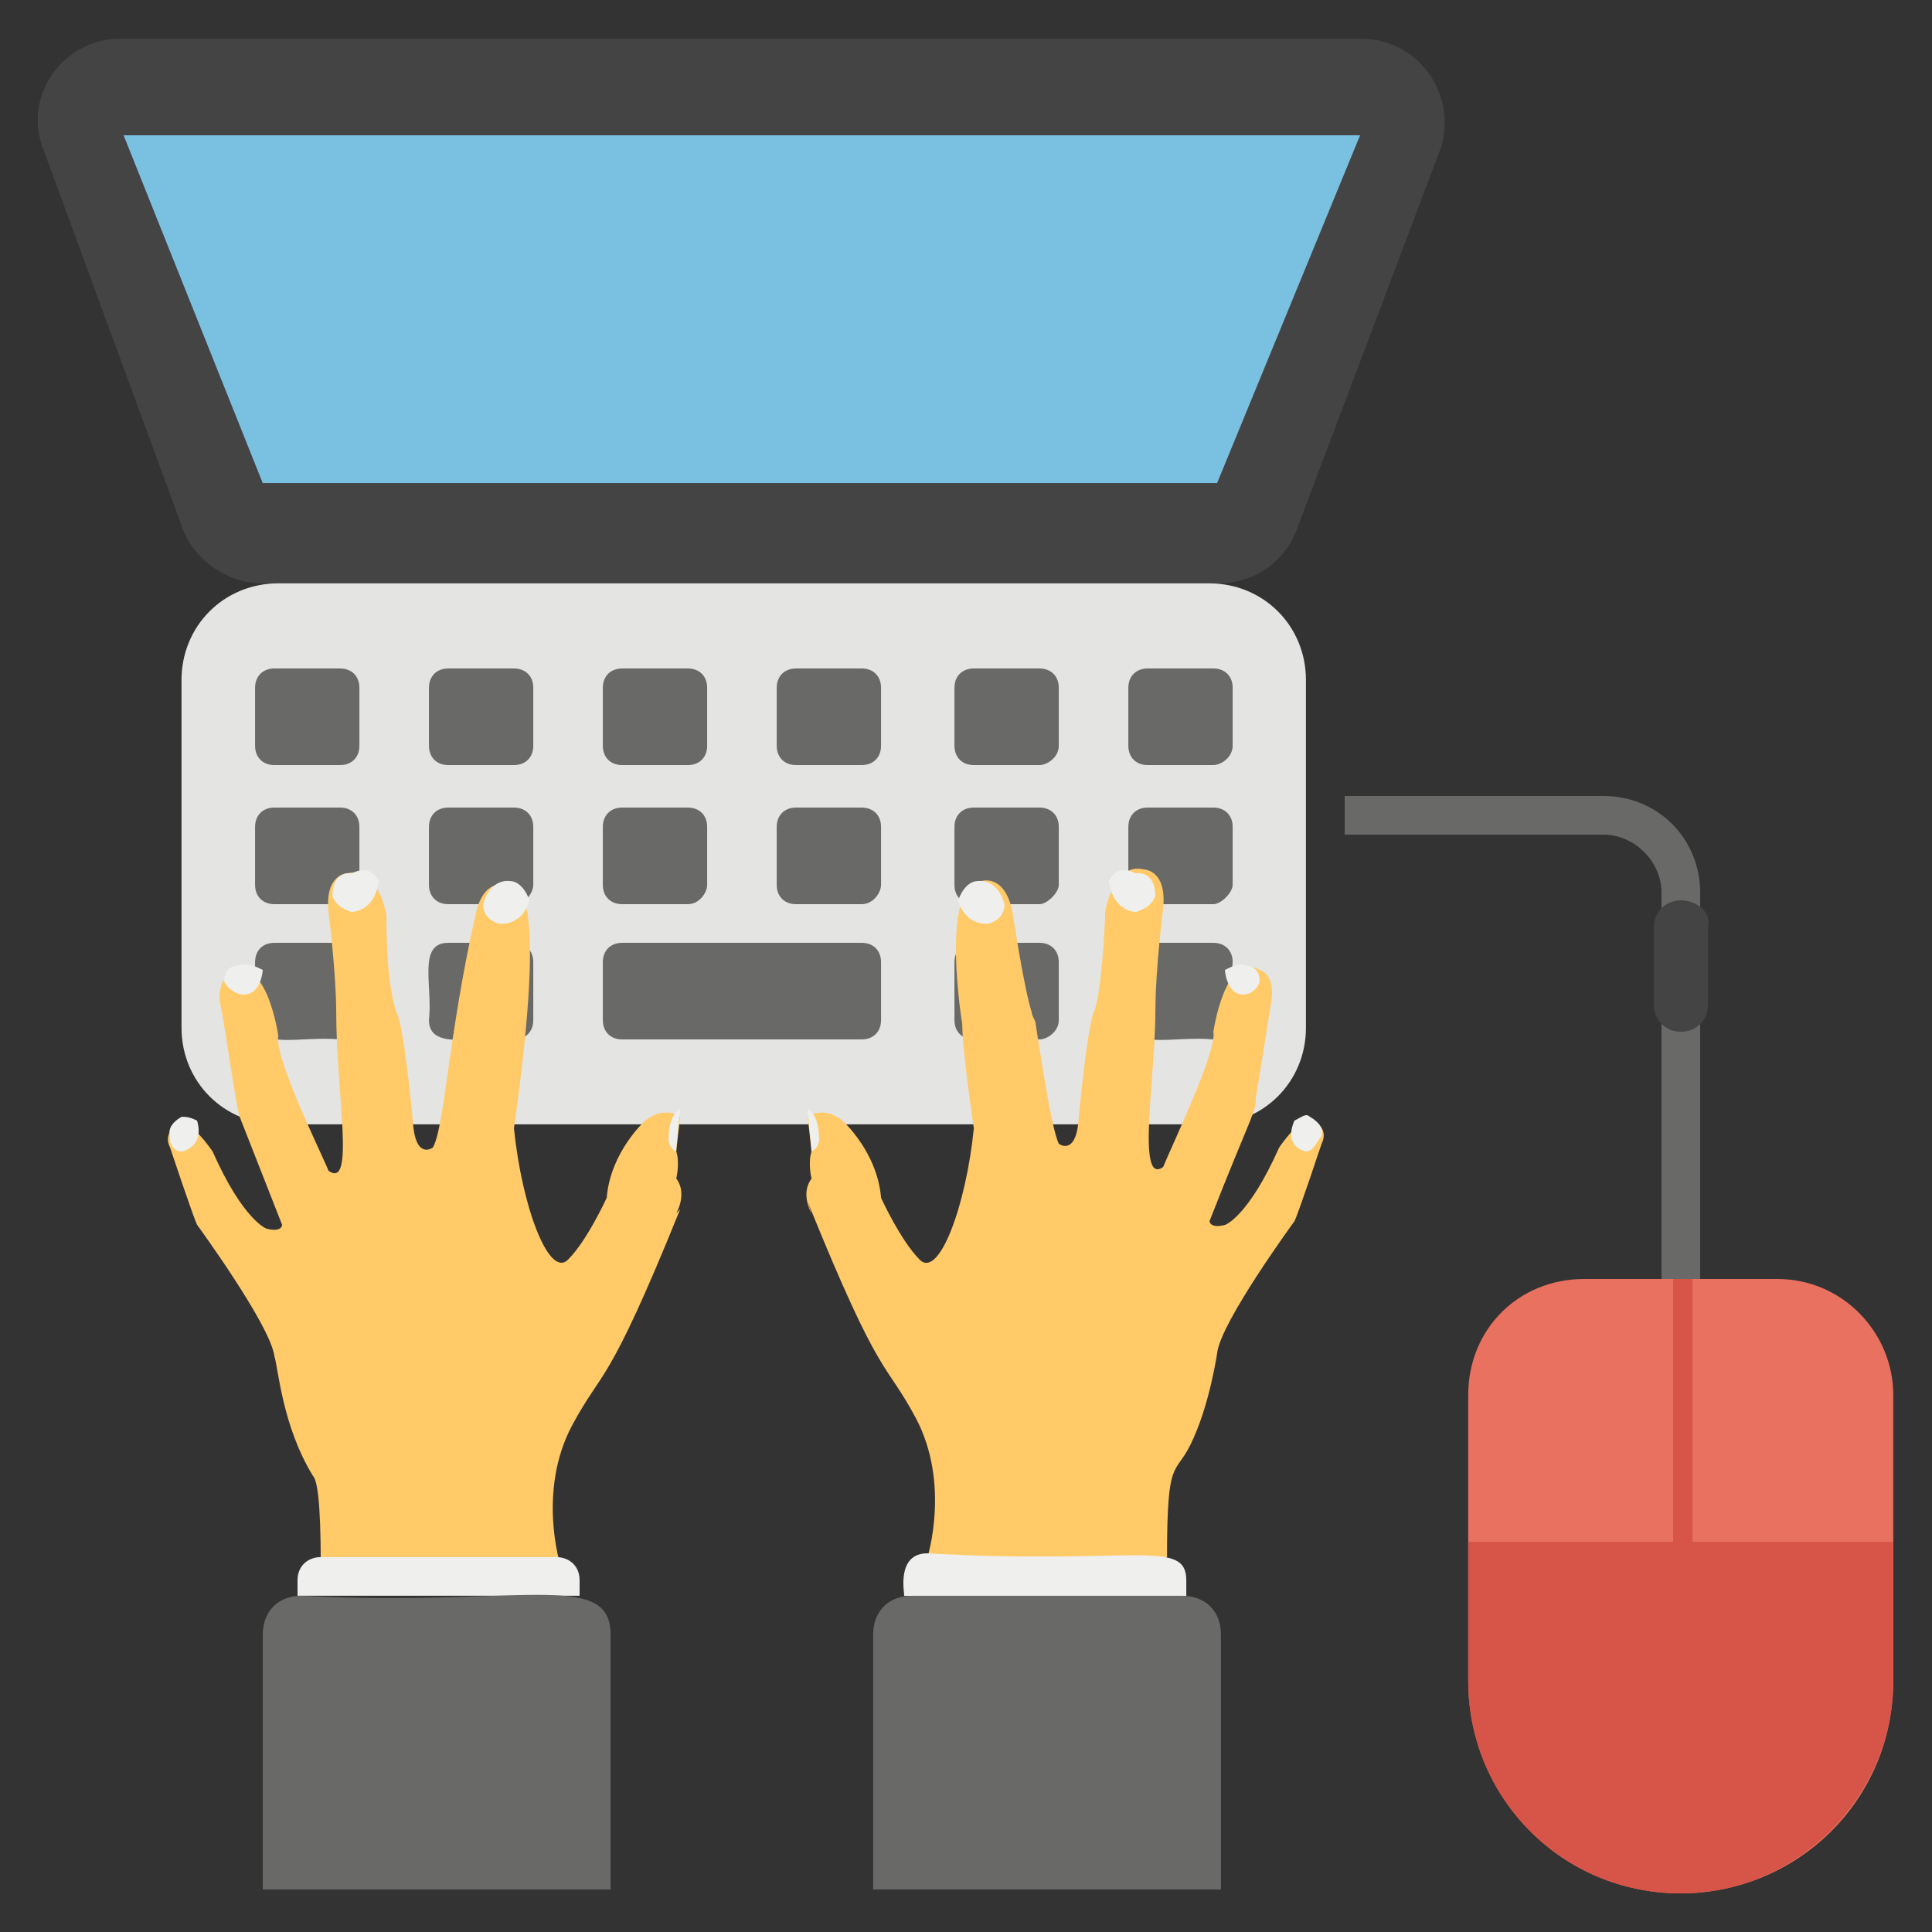 <svg width="40" height="40" viewBox="0 0 40 40" fill="none" xmlns="http://www.w3.org/2000/svg">
<rect x="0" y="0" width="40" height="40" fill="#333333" stroke="none"/>
<g clip-path="url(#clip0_1_3)">
<path d="M29.839 3.041L26.879 10.881C26.639 11.601 25.999 12.081 25.199 12.081H5.439C4.719 12.081 3.999 11.601 3.759 10.881L0.879 3.041C0.479 1.921 1.359 0.801 2.479 0.801H28.159C29.359 0.801 30.159 1.921 29.839 3.041Z" fill="#444445"/>
<path d="M27.038 14.078V21.278C27.038 22.398 26.158 23.278 25.038 23.278H5.758C4.638 23.278 3.758 22.398 3.758 21.278V14.078C3.758 12.958 4.638 12.078 5.758 12.078H25.038C26.158 12.078 27.038 12.958 27.038 14.078Z" fill="#E4E4E3"/>
<path d="M39.198 28.881V34.8C39.198 37.281 37.198 39.2 34.798 39.2C32.318 39.2 30.398 37.2 30.398 34.8V28.881C30.398 27.52 31.438 26.48 32.798 26.48H36.798C38.158 26.48 39.198 27.601 39.198 28.881Z" fill="#E9715F"/>
<path d="M30.398 31.922V34.802C30.398 37.282 32.398 39.202 34.798 39.202C37.198 39.202 39.198 37.202 39.198 34.802V31.922H30.398Z" fill="#D75548"/>
<path d="M35.041 26.48H34.641V33.52H35.041V26.48Z" fill="#D75548"/>
<path d="M7.041 15.84H5.681C5.441 15.84 5.281 15.68 5.281 15.44V14.24C5.281 14 5.441 13.84 5.681 13.84H7.041C7.281 13.84 7.441 14 7.441 14.24V15.44C7.441 15.68 7.281 15.84 7.041 15.84ZM10.641 15.84H9.281C9.041 15.84 8.881 15.68 8.881 15.44V14.24C8.881 14 9.041 13.84 9.281 13.84H10.641C10.881 13.84 11.041 14 11.041 14.24V15.44C11.041 15.68 10.881 15.84 10.641 15.84ZM14.241 15.84H12.881C12.641 15.84 12.481 15.68 12.481 15.44V14.24C12.481 14 12.641 13.84 12.881 13.84H14.241C14.481 13.84 14.641 14 14.641 14.24V15.44C14.641 15.68 14.481 15.84 14.241 15.84ZM17.841 15.84H16.481C16.241 15.84 16.081 15.68 16.081 15.44V14.24C16.081 14 16.241 13.84 16.481 13.84H17.841C18.081 13.84 18.241 14 18.241 14.24V15.44C18.241 15.68 18.081 15.84 17.841 15.84ZM21.521 15.84H20.161C19.921 15.84 19.761 15.68 19.761 15.44V14.24C19.761 14 19.921 13.84 20.161 13.84H21.521C21.761 13.84 21.921 14 21.921 14.24V15.44C21.921 15.68 21.681 15.84 21.521 15.84ZM25.121 15.84H23.761C23.521 15.84 23.361 15.68 23.361 15.44V14.24C23.361 14 23.521 13.84 23.761 13.84H25.121C25.361 13.84 25.521 14 25.521 14.24V15.44C25.521 15.68 25.281 15.84 25.121 15.84ZM7.041 18.72H5.681C5.441 18.72 5.281 18.56 5.281 18.32V17.12C5.281 16.88 5.441 16.72 5.681 16.72H7.041C7.281 16.72 7.441 16.88 7.441 17.12V18.32C7.441 18.48 7.281 18.72 7.041 18.72ZM10.641 18.72H9.281C9.041 18.72 8.881 18.56 8.881 18.32V17.12C8.881 16.88 9.041 16.72 9.281 16.72H10.641C10.881 16.72 11.041 16.88 11.041 17.12V18.32C11.041 18.48 10.881 18.72 10.641 18.72ZM14.241 18.72H12.881C12.641 18.72 12.481 18.56 12.481 18.32V17.12C12.481 16.88 12.641 16.72 12.881 16.72H14.241C14.481 16.72 14.641 16.88 14.641 17.12V18.32C14.641 18.48 14.481 18.72 14.241 18.72ZM17.841 18.72H16.481C16.241 18.72 16.081 18.56 16.081 18.32V17.12C16.081 16.88 16.241 16.72 16.481 16.72H17.841C18.081 16.72 18.241 16.88 18.241 17.12V18.32C18.241 18.48 18.081 18.72 17.841 18.72ZM21.521 18.72H20.161C19.921 18.72 19.761 18.56 19.761 18.32V17.12C19.761 16.88 19.921 16.72 20.161 16.72H21.521C21.761 16.72 21.921 16.88 21.921 17.12V18.32C21.921 18.48 21.681 18.72 21.521 18.72ZM25.121 18.72H23.761C23.521 18.72 23.361 18.56 23.361 18.32V17.12C23.361 16.88 23.521 16.72 23.761 16.72H25.121C25.361 16.72 25.521 16.88 25.521 17.12V18.32C25.521 18.48 25.281 18.72 25.121 18.72ZM7.041 21.52C6.241 21.44 5.281 21.76 5.281 21.12V19.92C5.281 19.68 5.441 19.52 5.681 19.52H7.041C7.281 19.52 7.441 19.68 7.441 19.92C7.361 20.64 7.681 21.52 7.041 21.52ZM10.641 21.52C9.841 21.44 8.881 21.76 8.881 21.12C8.961 20.4 8.641 19.52 9.281 19.52H10.641C10.881 19.52 11.041 19.68 11.041 19.92V21.12C11.041 21.36 10.881 21.52 10.641 21.52ZM17.841 21.52H12.881C12.641 21.52 12.481 21.36 12.481 21.12V19.92C12.481 19.68 12.641 19.52 12.881 19.52H17.841C18.081 19.52 18.241 19.68 18.241 19.92V21.12C18.241 21.36 18.081 21.52 17.841 21.52ZM21.521 21.52H20.161C19.921 21.52 19.761 21.36 19.761 21.12V19.92C19.761 19.68 19.921 19.52 20.161 19.52H21.521C21.761 19.52 21.921 19.68 21.921 19.92V21.12C21.921 21.36 21.681 21.52 21.521 21.52ZM25.121 21.52C24.321 21.44 23.361 21.76 23.361 21.12V19.92C23.361 19.68 23.521 19.52 23.761 19.52H25.121C25.361 19.52 25.521 19.68 25.521 19.92C25.441 20.64 25.681 21.52 25.121 21.52Z" fill="#696967"/>
<path d="M14.001 25.119C14.001 25.119 14.241 24.719 14.001 24.399C14.001 24.399 14.081 24.079 14.001 23.839L14.081 23.119C14.081 23.119 13.761 22.879 13.361 23.199C13.361 23.199 12.641 23.839 12.561 24.799C12.561 24.799 12.161 25.679 11.761 26.079C11.361 26.479 10.801 24.959 10.641 23.359C11.361 18.239 10.721 18.319 10.481 18.319C10.481 18.319 10.001 18.159 9.841 18.959C9.281 21.439 9.201 23.359 8.961 23.759C8.961 23.759 8.641 23.999 8.561 23.359C8.561 23.359 8.401 21.519 8.241 21.039C8.001 20.479 8.001 19.279 8.001 18.959C8.001 18.959 7.841 17.919 7.201 18.079C7.201 18.079 6.721 18.079 6.801 18.879C6.801 18.879 6.961 20.159 6.961 20.959C6.961 22.639 7.361 24.639 6.801 24.239C6.641 23.839 5.681 21.919 5.761 21.439C5.761 21.439 5.521 19.759 4.801 20.159C4.801 20.159 4.481 20.239 4.561 20.799C4.641 21.119 4.881 22.879 4.961 23.119L5.841 25.359C5.841 25.359 5.841 25.519 5.521 25.439C5.521 25.439 5.041 25.279 4.401 23.839C4.401 23.839 3.921 23.119 3.681 23.279C3.681 23.279 3.361 23.439 3.521 23.759C3.521 23.759 4.001 25.199 4.081 25.359C4.081 25.359 5.601 27.439 5.681 28.079C5.761 28.319 5.841 29.519 6.481 30.559C6.561 30.639 6.641 31.039 6.641 32.399H11.601C11.601 32.399 11.121 30.879 11.841 29.519C12.481 28.319 12.561 28.799 14.081 25.039" fill="#FFCA67"/>
<path d="M7.841 18.242C7.761 18.882 7.281 18.882 7.281 18.882C7.041 18.802 6.961 18.722 6.881 18.562C6.881 18.002 7.281 18.082 7.281 18.082C7.601 17.922 7.761 18.082 7.841 18.242ZM10.961 18.642C10.801 19.202 10.321 19.122 10.321 19.122C10.081 19.042 10.001 18.882 10.001 18.722C10.161 18.162 10.561 18.242 10.561 18.242C10.721 18.242 10.881 18.402 10.961 18.642ZM5.441 20.082C5.361 20.802 4.801 20.642 4.641 20.322C4.641 20.002 4.881 20.002 4.881 20.002C5.121 19.922 5.281 20.002 5.441 20.082ZM3.761 23.842C3.601 23.842 3.521 23.682 3.521 23.602V23.522C3.441 23.282 3.761 23.122 3.761 23.122C3.841 23.122 3.921 23.122 4.081 23.202C4.241 23.762 3.761 23.842 3.761 23.842ZM14.001 23.762V23.842C13.841 23.762 13.841 23.602 13.841 23.602C13.841 23.282 13.921 23.042 14.081 22.962L14.001 23.762Z" fill="#EFEFED"/>
<path d="M16.802 25.121C16.802 25.121 16.562 24.721 16.802 24.401C16.802 24.401 16.722 24.081 16.802 23.841L16.722 23.121C16.722 23.121 17.042 22.881 17.442 23.201C17.442 23.201 18.162 23.841 18.242 24.801C18.242 24.801 18.642 25.681 19.042 26.081C19.442 26.481 20.002 24.961 20.162 23.361C20.162 23.361 19.922 21.761 19.922 21.201C19.922 21.201 19.442 18.321 20.322 18.241C20.322 18.241 20.802 18.081 20.962 18.881C20.962 18.881 21.202 20.481 21.362 20.961C21.362 21.041 21.442 21.121 21.442 21.201C21.522 21.681 21.762 23.361 21.922 23.681C21.922 23.681 22.242 23.921 22.322 23.281C22.322 23.281 22.482 21.441 22.642 20.961C22.802 20.641 22.882 19.121 22.882 18.881C22.882 18.881 23.042 17.841 23.682 18.001C23.682 18.001 24.162 18.001 24.082 18.801C24.082 18.801 23.922 20.081 23.922 20.881C23.922 22.321 23.522 24.561 24.082 24.161C24.242 23.761 25.202 21.761 25.122 21.361C25.122 21.361 25.362 19.681 26.082 20.081C26.082 20.081 26.402 20.161 26.322 20.721C26.322 20.721 26.082 22.241 26.002 22.721C26.002 23.041 25.922 23.041 25.042 25.281C25.042 25.281 25.042 25.441 25.362 25.361C25.362 25.361 25.842 25.201 26.482 23.761C26.482 23.761 26.962 23.041 27.202 23.201C27.202 23.201 27.522 23.361 27.362 23.681C27.362 23.681 26.882 25.121 26.802 25.281C26.802 25.281 25.282 27.361 25.202 28.001C25.202 28.001 25.042 29.121 24.642 29.921C24.322 30.561 24.162 30.161 24.162 32.241H19.202C19.202 32.241 19.682 30.721 18.962 29.361C18.322 28.161 18.242 28.641 16.722 24.881" fill="#FFCA67"/>
<path d="M22.959 18.242C23.039 18.882 23.519 18.882 23.519 18.882C23.759 18.802 23.839 18.722 23.919 18.562C23.919 18.002 23.519 18.082 23.519 18.082C23.199 17.922 23.039 18.082 22.959 18.242ZM19.839 18.642C19.999 19.202 20.479 19.122 20.479 19.122C20.719 19.042 20.799 18.882 20.799 18.722C20.639 18.162 20.239 18.242 20.239 18.242C20.079 18.242 19.919 18.402 19.839 18.642ZM25.359 20.082C25.439 20.802 25.999 20.642 26.079 20.322C26.079 20.002 25.839 20.002 25.839 20.002C25.679 19.922 25.519 20.002 25.359 20.082ZM27.039 23.842C27.199 23.842 27.279 23.602 27.359 23.522C27.439 23.282 27.119 23.122 27.119 23.122C27.039 23.042 26.959 23.122 26.799 23.202C26.559 23.762 27.039 23.842 27.039 23.842ZM16.799 23.762V23.842C16.959 23.762 16.959 23.602 16.959 23.602C16.959 23.282 16.879 23.042 16.719 22.962L16.799 23.762Z" fill="#EFEFED"/>
<path d="M35.2 26.48H34.4V18.48C34.4 17.84 33.84 17.28 33.2 17.28H27.84V16.48H33.2C34.32 16.48 35.2 17.36 35.2 18.48V26.48Z" fill="#696967"/>
<path d="M12 32.718V33.038H6.16V32.718C6.16 32.398 6.4 32.238 6.64 32.238H11.52C11.76 32.238 12 32.398 12 32.718Z" fill="#EFEFED"/>
<path d="M12.641 39.12H5.441V33.84C5.441 33.359 5.761 33.039 6.241 33.039C10.721 33.279 12.641 32.48 12.641 33.84V39.12Z" fill="#696967"/>
<path d="M24.561 32.72V33.04H18.721C18.721 32.96 18.561 32.16 19.201 32.16C23.441 32.4 24.561 31.84 24.561 32.72Z" fill="#EFEFED"/>
<path d="M25.278 39.119H18.078V33.839C18.078 33.359 18.398 33.039 18.878 33.039H24.478C24.958 33.039 25.278 33.359 25.278 33.839V39.119Z" fill="#696967"/>
<path d="M25.199 10.001H5.439L2.559 2.801H28.159L25.199 10.001Z" fill="#7AC1E1"/>
<path d="M34.802 18.641C34.482 18.641 34.242 18.881 34.242 19.201V20.801C34.242 21.121 34.482 21.361 34.802 21.361C35.122 21.361 35.362 21.121 35.362 20.801V19.201C35.442 18.881 35.122 18.641 34.802 18.641Z" fill="#444445"/>
</g>
<defs>
<clipPath id="clip0_1_3">
<rect width="40" height="40" fill="white"/>
</clipPath>
</defs>
</svg>
